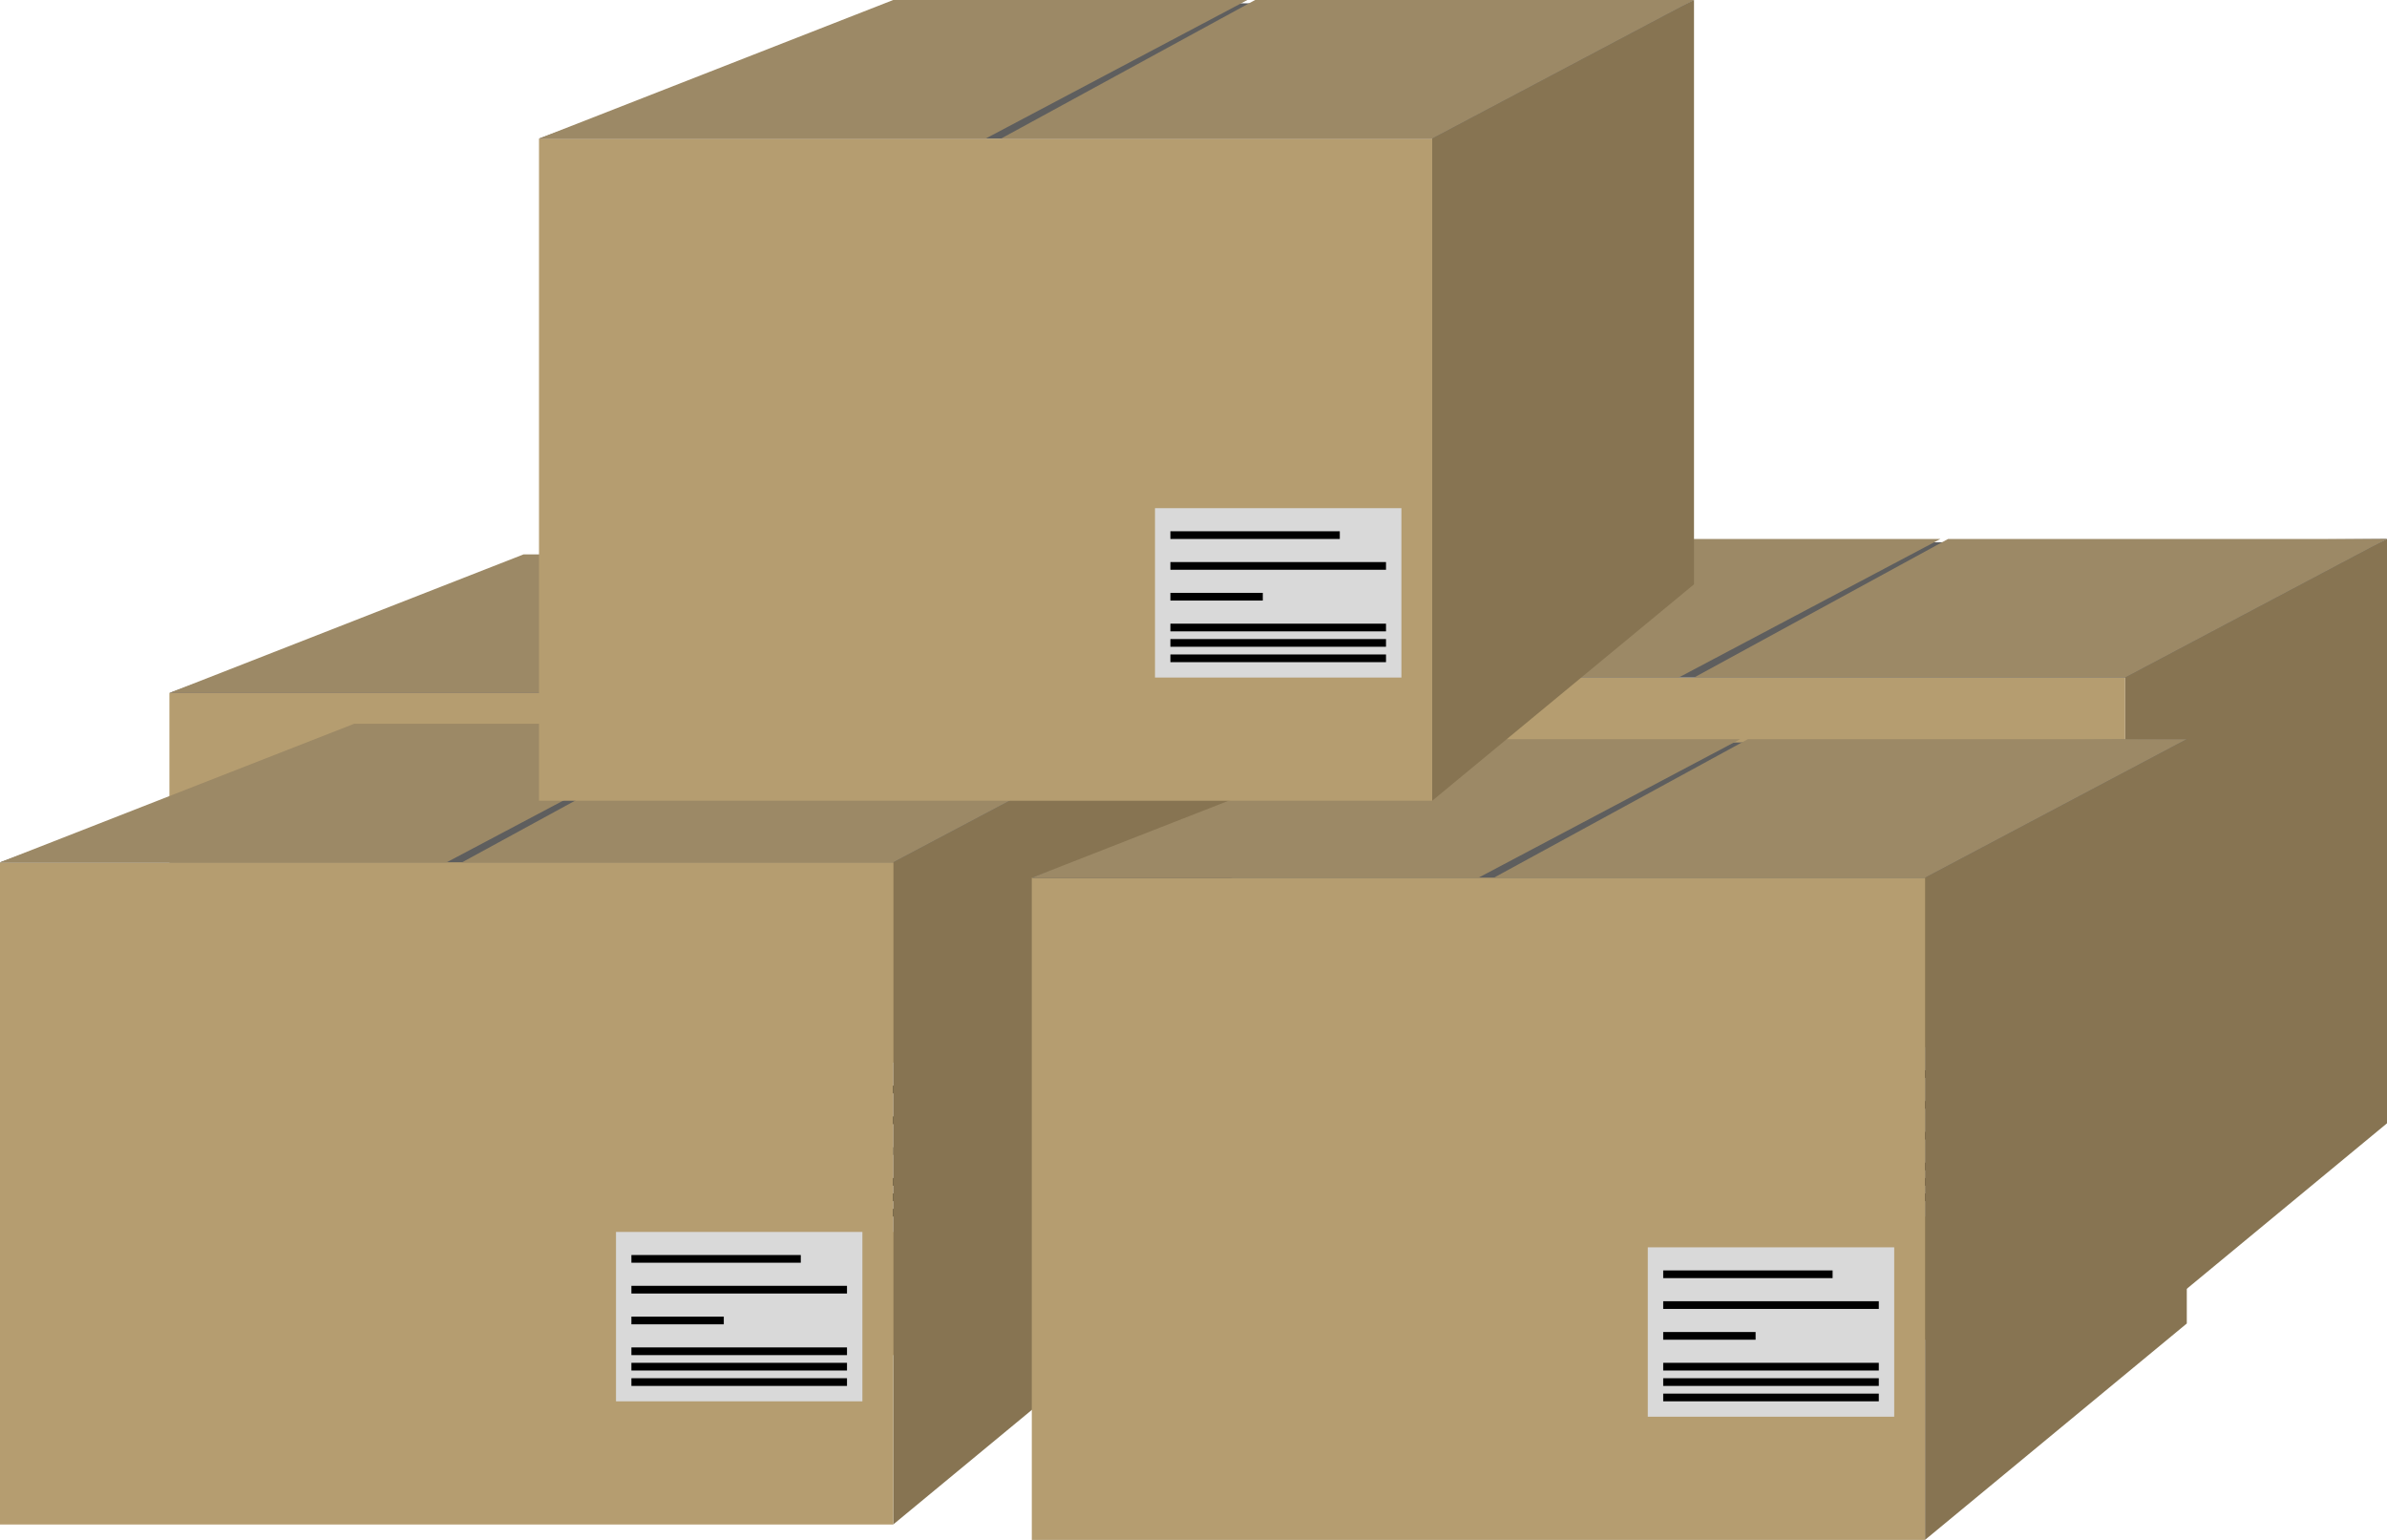 <svg width="155" height="100" viewBox="0 0 155 100" fill="none" xmlns="http://www.w3.org/2000/svg">
<path d="M69 44.432L86 36V73.946L69 88V44.432Z" fill="#877452"/>
<rect x="11" y="45" width="58" height="43" fill="#B59D70"/>
<path d="M34.5 36.375L86 36L69 45H11L34.5 36.375Z" fill="#5E5E5E"/>
<path d="M34 36H57L40 45H11L34 36Z" fill="#9C8966"/>
<path d="M57.5 36H86L69 45H41L57.5 36Z" fill="#9C8966"/>
<rect x="51" y="69" width="16" height="11" fill="#D9D9D9"/>
<line x1="52" y1="70.75" x2="63" y2="70.75" stroke="black" stroke-width="0.5"/>
<line x1="52" y1="72.75" x2="66" y2="72.75" stroke="black" stroke-width="0.5"/>
<line x1="52" y1="74.75" x2="58" y2="74.75" stroke="black" stroke-width="0.5"/>
<line x1="52" y1="76.75" x2="66" y2="76.75" stroke="black" stroke-width="0.5"/>
<line x1="52" y1="77.75" x2="66" y2="77.75" stroke="black" stroke-width="0.5"/>
<line x1="52" y1="78.75" x2="66" y2="78.75" stroke="black" stroke-width="0.5"/>
<path d="M138 43.432L155 35V72.946L138 87V43.432Z" fill="#877452"/>
<rect x="80" y="44" width="58" height="43" fill="#B59D70"/>
<path d="M103.5 35.375L155 35L138 44H80L103.5 35.375Z" fill="#5E5E5E"/>
<path d="M103 35H126L109 44H80L103 35Z" fill="#9C8966"/>
<path d="M126.5 35H155L138 44H110L126.5 35Z" fill="#9C8966"/>
<rect x="120" y="68" width="16" height="11" fill="#D9D9D9"/>
<line x1="121" y1="69.75" x2="132" y2="69.75" stroke="black" stroke-width="0.5"/>
<line x1="121" y1="71.75" x2="135" y2="71.75" stroke="black" stroke-width="0.5"/>
<line x1="121" y1="73.75" x2="127" y2="73.75" stroke="black" stroke-width="0.5"/>
<line x1="121" y1="75.75" x2="135" y2="75.75" stroke="black" stroke-width="0.5"/>
<line x1="121" y1="76.75" x2="135" y2="76.75" stroke="black" stroke-width="0.5"/>
<line x1="121" y1="77.75" x2="135" y2="77.75" stroke="black" stroke-width="0.5"/>
<path d="M58 55.432L75 47V84.946L58 99V55.432Z" fill="#877452"/>
<rect y="56" width="58" height="43" fill="#B59D70"/>
<path d="M23.5 47.375L75 47L58 56H0L23.5 47.375Z" fill="#5E5E5E"/>
<path d="M23 47H46L29 56H0L23 47Z" fill="#9C8966"/>
<path d="M46.5 47H75L58 56H30L46.5 47Z" fill="#9C8966"/>
<rect x="40" y="80" width="16" height="11" fill="#D9D9D9"/>
<line x1="41" y1="81.75" x2="52" y2="81.75" stroke="black" stroke-width="0.5"/>
<line x1="41" y1="83.75" x2="55" y2="83.75" stroke="black" stroke-width="0.5"/>
<line x1="41" y1="85.75" x2="47" y2="85.75" stroke="black" stroke-width="0.5"/>
<line x1="41" y1="87.75" x2="55" y2="87.75" stroke="black" stroke-width="0.5"/>
<line x1="41" y1="88.75" x2="55" y2="88.75" stroke="black" stroke-width="0.5"/>
<line x1="41" y1="89.75" x2="55" y2="89.75" stroke="black" stroke-width="0.5"/>
<path d="M125 56.432L142 48V85.946L125 100V56.432Z" fill="#877452"/>
<rect x="67" y="57" width="58" height="43" fill="#B59D70"/>
<path d="M90.5 48.375L142 48L125 57H67L90.5 48.375Z" fill="#5E5E5E"/>
<path d="M90 48H113L96 57H67L90 48Z" fill="#9C8966"/>
<path d="M113.5 48H142L125 57H97L113.5 48Z" fill="#9C8966"/>
<rect x="107" y="81" width="16" height="11" fill="#D9D9D9"/>
<line x1="108" y1="82.75" x2="119" y2="82.75" stroke="black" stroke-width="0.5"/>
<line x1="108" y1="84.75" x2="122" y2="84.75" stroke="black" stroke-width="0.5"/>
<line x1="108" y1="86.75" x2="114" y2="86.75" stroke="black" stroke-width="0.5"/>
<line x1="108" y1="88.75" x2="122" y2="88.75" stroke="black" stroke-width="0.5"/>
<line x1="108" y1="89.75" x2="122" y2="89.75" stroke="black" stroke-width="0.5"/>
<line x1="108" y1="90.75" x2="122" y2="90.75" stroke="black" stroke-width="0.5"/>
<path d="M93 8.432L110 0V37.946L93 52V8.432Z" fill="#877452"/>
<rect x="35" y="9" width="58" height="43" fill="#B59D70"/>
<path d="M58.5 0.375L110 0L93 9H35L58.5 0.375Z" fill="#5E5E5E"/>
<path d="M58 0H81L64 9H35L58 0Z" fill="#9C8966"/>
<path d="M81.5 0H110L93 9H65L81.5 0Z" fill="#9C8966"/>
<rect x="75" y="33" width="16" height="11" fill="#D9D9D9"/>
<line x1="76" y1="34.75" x2="87" y2="34.75" stroke="black" stroke-width="0.5"/>
<line x1="76" y1="36.75" x2="90" y2="36.75" stroke="black" stroke-width="0.5"/>
<line x1="76" y1="38.75" x2="82" y2="38.75" stroke="black" stroke-width="0.5"/>
<line x1="76" y1="40.75" x2="90" y2="40.75" stroke="black" stroke-width="0.5"/>
<line x1="76" y1="41.75" x2="90" y2="41.75" stroke="black" stroke-width="0.5"/>
<line x1="76" y1="42.75" x2="90" y2="42.75" stroke="black" stroke-width="0.5"/>
</svg>
